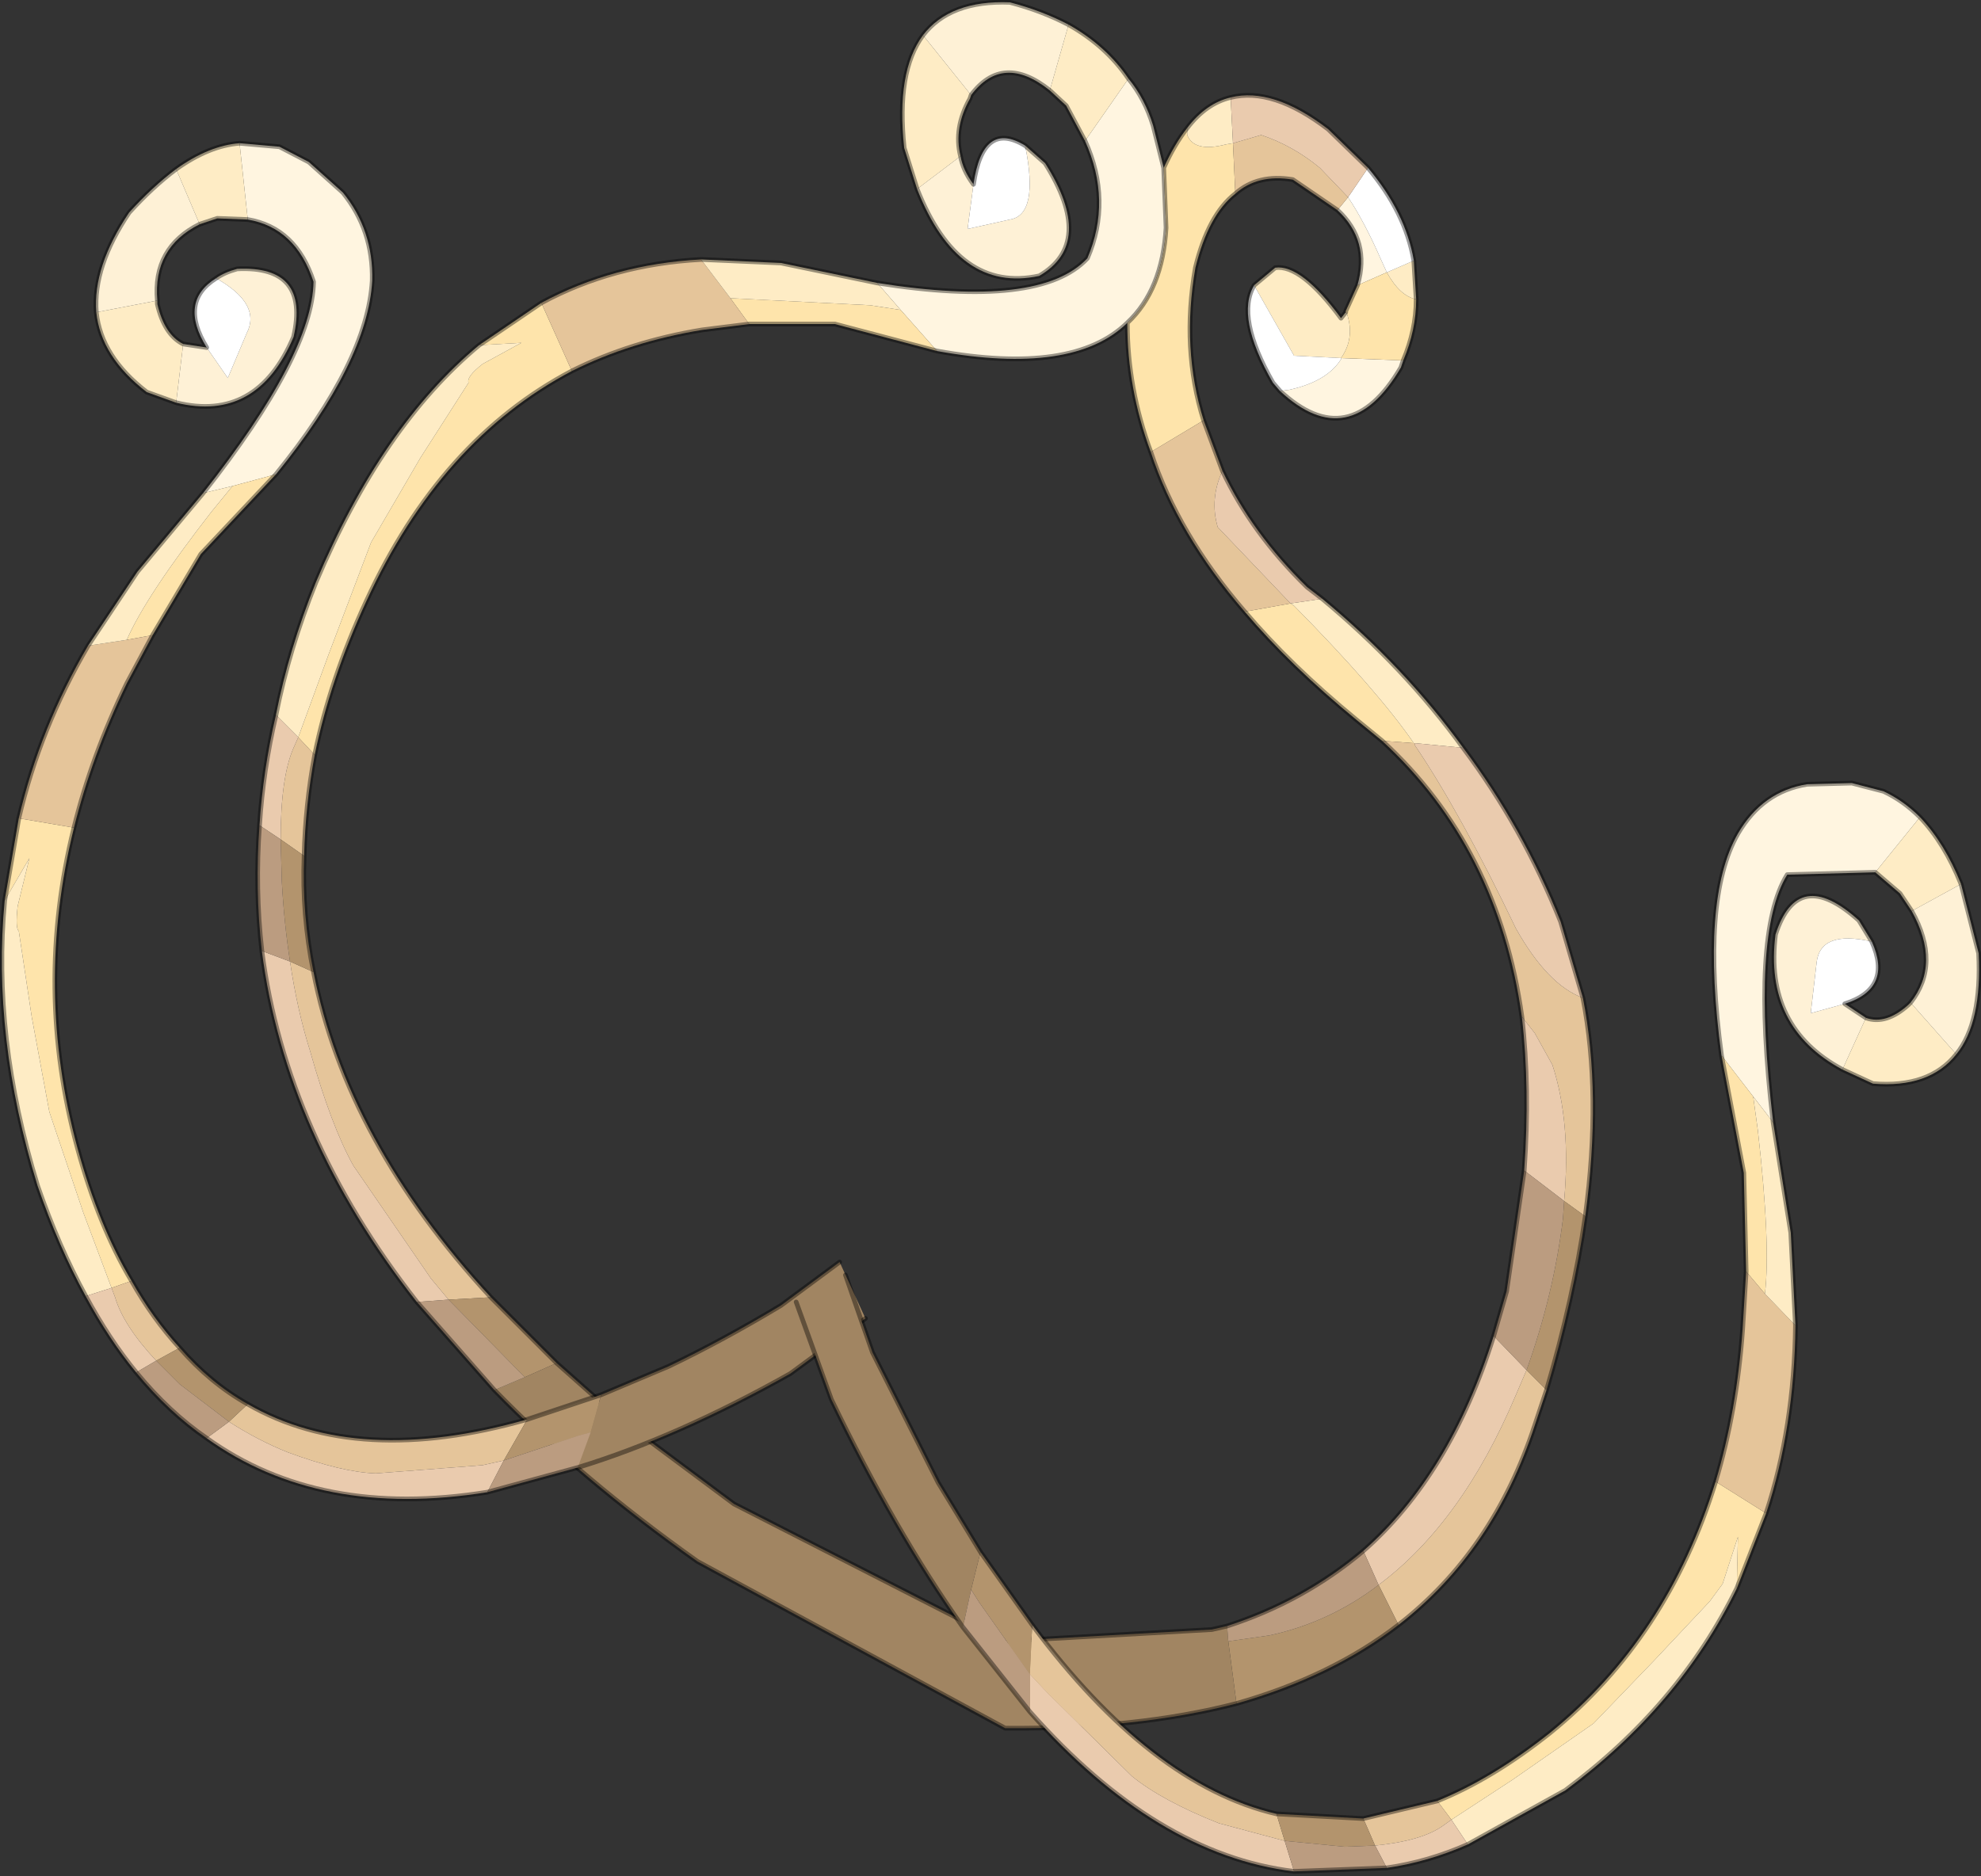 <?xml version="1.0" encoding="UTF-8" standalone="no"?>
<svg xmlns:xlink="http://www.w3.org/1999/xlink" height="79.9px" width="84.35px" xmlns="http://www.w3.org/2000/svg">
  <rect width="100%" height="100%" fill="#333333" stroke="none"/>
  <g transform="matrix(1.0, 0.0, 0.0, 1.0, -238.7, -156.2)">
    <path d="M286.75 159.55 Q287.45 160.4 287.8 161.55 L288.25 163.35 288.35 165.9 Q288.2 168.55 286.7 169.95 284.4 172.2 278.6 171.15 L277.05 169.4 276.05 168.25 Q283.0 169.35 285.0 167.2 286.05 164.75 284.9 162.2 L286.75 159.55 M298.45 171.55 L298.35 171.85 Q296.15 175.6 293.2 172.85 L293.6 172.8 Q295.2 172.45 295.8 171.5 L295.8 171.45 298.45 171.55 M296.5 168.35 Q297.05 166.45 295.65 165.15 L296.1 164.6 Q296.8 165.65 297.5 167.25 L297.75 167.8 296.5 168.35" fill="#fff5e0" fill-rule="evenodd" stroke="none"/>
    <path d="M288.25 163.35 Q288.7 162.35 289.25 161.65 L289.25 161.95 Q289.55 162.7 290.9 162.35 L291.2 162.3 291.3 164.45 Q290.15 165.35 289.6 167.6 289.0 171.05 289.95 174.1 L287.7 175.45 Q286.7 172.75 286.7 169.95 288.2 168.55 288.35 165.9 L288.25 163.35 M299.0 168.95 Q299.0 170.25 298.45 171.55 L295.8 171.45 Q296.4 170.6 296.05 169.55 L296.0 169.5 296.0 169.45 296.5 168.35 297.75 167.8 Q298.3 168.8 299.0 168.95 M259.1 170.9 L261.75 169.1 263.05 172.0 Q257.45 174.95 254.3 181.8 252.75 185.15 252.1 188.35 L251.4 187.6 252.7 184.05 254.5 179.3 256.6 175.7 258.65 172.5 Q258.55 172.25 259.25 171.7 L260.9 170.8 259.1 170.9 M278.6 171.15 L274.25 170.0 270.6 170.0 269.8 168.9 275.75 169.2 277.05 169.4 278.6 171.15 M297.55 187.75 L296.45 186.85 Q293.65 184.55 291.7 182.25 L293.65 181.9 293.8 182.0 Q297.35 185.6 298.9 187.85 L297.55 187.75" fill="#fee4ab" fill-rule="evenodd" stroke="none"/>
    <path d="M295.65 165.15 L293.75 163.85 Q292.25 163.6 291.3 164.45 L291.2 162.3 292.4 161.95 Q293.75 162.4 294.9 163.35 L296.1 164.6 295.65 165.15 M289.95 174.1 L290.75 176.25 Q290.2 177.45 290.55 178.65 L293.65 181.9 291.7 182.25 Q288.85 178.95 287.7 175.45 L289.95 174.1 M306.1 198.7 Q306.9 202.8 306.2 208.0 L305.3 207.35 Q305.6 204.0 304.8 201.55 L304.05 200.2 303.5 199.5 Q302.5 192.3 297.55 187.75 L298.9 187.85 298.95 187.85 298.95 187.95 Q300.85 190.75 303.25 195.75 304.6 198.15 306.1 198.7 M304.55 215.4 L304.05 216.9 Q302.3 222.25 298.25 225.4 L297.4 223.7 Q300.95 221.05 303.25 215.6 L303.7 214.55 304.55 215.4 M261.75 169.1 Q264.8 167.45 268.55 167.25 L269.8 168.9 270.6 170.0 268.6 170.25 Q265.55 170.75 263.05 172.0 L261.75 169.1 M252.1 188.35 Q251.7 190.5 251.65 192.65 L250.65 191.95 Q250.65 189.3 251.2 188.05 L251.4 187.6 252.1 188.35 M252.05 197.6 Q253.45 204.8 259.6 211.45 L257.8 211.55 257.05 210.65 253.75 205.85 Q252.8 204.15 251.9 200.95 251.35 199.2 251.05 197.15 L252.05 197.6" fill="#e5c59a" fill-rule="evenodd" stroke="none"/>
    <path d="M306.2 208.0 Q305.7 211.5 304.55 215.4 L303.7 214.55 Q304.85 211.35 305.25 208.1 L305.3 207.35 306.2 208.0 M298.25 225.4 Q295.4 227.6 291.35 228.75 L291.0 226.1 292.75 225.85 Q295.3 225.3 297.4 223.7 L298.25 225.4 M251.65 192.65 Q251.55 195.15 252.05 197.6 L251.05 197.15 Q250.8 195.55 250.7 193.75 L250.65 191.95 251.65 192.65 M259.6 211.45 L262.4 214.25 261.05 214.85 260.55 214.35 257.8 211.55 259.6 211.45" fill="#b3946d" fill-rule="evenodd" stroke="none"/>
    <path d="M291.35 228.75 Q287.1 229.85 281.5 229.8 L268.4 222.7 Q263.4 219.15 259.75 215.4 L261.05 214.85 262.4 214.25 265.05 216.6 269.95 220.25 281.4 226.1 290.3 225.6 290.95 225.45 291.0 226.1 291.35 228.75" fill="#a18562" fill-rule="evenodd" stroke="none"/>
    <path d="M277.75 164.25 L277.2 162.5 Q276.85 159.25 278.0 157.7 L280.05 160.25 280.0 160.4 Q279.3 161.65 279.6 162.85 L277.75 164.25 M284.2 157.25 Q285.8 158.15 286.75 159.55 L284.9 162.2 284.1 160.7 283.4 160.05 284.2 157.25 M289.25 161.65 Q290.05 160.6 291.1 160.35 L291.2 162.3 290.9 162.35 Q289.55 162.7 289.25 161.95 L289.25 161.65 M298.9 167.3 L299.0 168.95 Q298.3 168.8 297.75 167.8 L298.9 167.3 M292.1 168.35 L293.0 167.6 Q294.1 167.45 295.8 169.75 L296.0 169.5 296.05 169.55 Q296.4 170.6 295.8 171.45 L293.8 171.35 292.1 168.35 M295.0 181.7 Q298.5 184.6 301.0 188.05 L298.95 187.85 298.9 187.85 Q297.35 185.6 293.8 182.0 L293.65 181.9 295.0 181.7 M250.45 186.65 Q251.0 183.85 252.15 181.0 254.95 174.35 259.1 170.9 L260.9 170.8 259.25 171.7 Q258.55 172.25 258.65 172.5 L256.6 175.7 254.5 179.3 252.7 184.05 251.4 187.6 250.45 186.65 M268.55 167.25 L271.95 167.4 276.05 168.25 277.05 169.4 275.75 169.2 269.8 168.9 268.55 167.25" fill="#feecc5" fill-rule="evenodd" stroke="none"/>
    <path d="M277.75 164.25 L279.6 162.85 Q279.7 163.45 280.15 164.05 L279.9 165.95 281.7 165.55 Q282.95 165.35 282.35 162.4 L283.2 163.15 Q285.35 166.55 282.95 167.95 279.5 168.7 277.75 164.25 M280.05 160.25 L278.0 157.7 Q279.15 156.2 281.7 156.3 283.05 156.65 284.2 157.25 L283.4 160.05 Q281.4 158.45 280.05 160.25" fill="#fef1d6" fill-rule="evenodd" stroke="none"/>
    <path d="M296.95 163.35 Q298.55 165.25 298.9 167.3 L297.75 167.8 297.5 167.25 Q296.8 165.65 296.1 164.6 L296.95 163.35 M293.2 172.85 L292.9 172.5 Q291.3 169.7 292.1 168.35 L293.8 171.35 295.8 171.45 295.8 171.5 Q295.2 172.45 293.6 172.8 L293.2 172.85 M282.35 162.4 Q282.95 165.35 281.7 165.55 L279.9 165.95 280.15 164.05 Q280.55 161.3 282.35 162.4" fill="#ffffff" fill-rule="evenodd" stroke="none"/>
    <path d="M291.1 160.35 Q292.9 159.9 295.25 161.7 L296.95 163.35 296.1 164.6 294.9 163.35 Q293.75 162.4 292.4 161.95 L291.2 162.3 291.1 160.35 M290.75 176.25 Q292.0 178.9 294.35 181.2 L295.0 181.7 293.65 181.9 290.55 178.65 Q290.2 177.45 290.75 176.25 M301.0 188.05 Q303.55 191.45 305.15 195.45 L306.1 198.7 Q304.6 198.15 303.25 195.75 300.85 190.75 298.95 187.95 L298.95 187.85 301.0 188.05 M256.45 211.65 Q250.85 204.5 249.85 196.7 L251.05 197.15 Q251.35 199.2 251.9 200.95 252.8 204.15 253.75 205.85 L257.05 210.65 257.8 211.55 256.45 211.65 M249.75 191.35 Q249.9 189.0 250.45 186.65 L251.4 187.6 251.2 188.05 Q250.65 189.3 250.65 191.95 L249.75 191.35 M296.75 222.25 Q300.45 219.0 302.3 213.1 L303.7 214.55 303.25 215.6 Q300.95 221.05 297.4 223.7 L296.75 222.25 M303.6 206.05 Q303.85 202.55 303.5 199.5 L304.05 200.2 304.8 201.55 Q305.6 204.0 305.3 207.35 L303.6 206.05" fill="#eacbae" fill-rule="evenodd" stroke="none"/>
    <path d="M259.75 215.4 L256.45 211.65 257.8 211.55 260.55 214.35 261.05 214.85 259.75 215.4 M249.85 196.7 Q249.55 194.05 249.75 191.35 L250.65 191.95 250.7 193.75 Q250.8 195.55 251.05 197.15 L249.85 196.7 M290.95 225.45 Q294.2 224.4 296.75 222.25 L297.4 223.7 Q295.3 225.3 292.75 225.85 L291.0 226.1 290.95 225.45 M302.3 213.1 L302.85 211.2 303.6 206.05 305.3 207.35 305.25 208.1 Q304.85 211.35 303.7 214.55 L302.3 213.1" fill="#bb9c80" fill-rule="evenodd" stroke="none"/>
    <path d="M278.0 157.7 Q276.85 159.25 277.2 162.5 L277.75 164.25 Q279.5 168.7 282.95 167.95 285.35 166.55 283.2 163.15 L282.35 162.4 Q280.55 161.3 280.15 164.05 279.7 163.45 279.6 162.85 279.3 161.65 280.0 160.4 L280.05 160.25 Q281.4 158.45 283.4 160.05 L284.1 160.7 284.9 162.2 Q286.05 164.75 285.0 167.2 283.0 169.35 276.05 168.25 L271.95 167.4 268.55 167.25 Q264.8 167.45 261.75 169.1 L259.1 170.9 Q254.95 174.35 252.15 181.0 251.0 183.85 250.45 186.65 249.9 189.0 249.75 191.35 249.55 194.05 249.85 196.7 250.85 204.5 256.45 211.65 L259.75 215.4 Q263.4 219.15 268.4 222.7 L281.5 229.8 Q287.1 229.85 291.35 228.75 295.4 227.6 298.25 225.4 302.3 222.25 304.05 216.9 L304.55 215.4 Q305.7 211.5 306.2 208.0 306.9 202.8 306.1 198.7 L305.15 195.45 Q303.55 191.45 301.0 188.05 298.5 184.6 295.0 181.7 L294.35 181.2 Q292.0 178.9 290.75 176.25 L289.95 174.1 Q289.0 171.05 289.6 167.6 290.15 165.35 291.3 164.45 292.25 163.6 293.75 163.85 L295.65 165.15 Q297.05 166.45 296.5 168.35 L296.0 169.45 296.0 169.5 295.8 169.75 Q294.1 167.45 293.0 167.6 L292.1 168.35 Q291.3 169.7 292.9 172.5 L293.2 172.85 Q296.15 175.6 298.35 171.85 L298.45 171.55 Q299.0 170.25 299.0 168.95 L298.9 167.3 Q298.55 165.25 296.95 163.35 L295.25 161.7 Q292.9 159.9 291.1 160.35 290.05 160.6 289.25 161.65 288.7 162.35 288.25 163.35 L288.35 165.9 Q288.2 168.55 286.7 169.95 284.4 172.2 278.6 171.15 L274.25 170.0 270.6 170.0 268.6 170.25 Q265.55 170.75 263.05 172.0 257.45 174.95 254.3 181.8 252.75 185.15 252.1 188.35 251.7 190.5 251.65 192.65 251.55 195.15 252.05 197.6 253.45 204.8 259.6 211.45 L262.4 214.25 265.05 216.6 269.95 220.25 281.4 226.1 290.3 225.6 290.95 225.45 Q294.2 224.4 296.75 222.25 300.45 219.0 302.3 213.1 L302.85 211.2 303.6 206.05 Q303.85 202.55 303.5 199.5 302.5 192.3 297.55 187.75 L296.45 186.85 Q293.65 184.55 291.7 182.25 288.85 178.95 287.7 175.45 286.7 172.75 286.7 169.95 M278.0 157.7 Q279.15 156.2 281.7 156.3 283.05 156.65 284.2 157.25 285.8 158.15 286.75 159.55 287.45 160.4 287.8 161.55 L288.25 163.35" fill="none" stroke="#000000" stroke-linecap="round" stroke-linejoin="round" stroke-opacity="0.4" stroke-width="0.2"/>
    <path d="M249.25 165.55 L248.9 162.3 250.6 162.45 251.85 163.1 253.3 164.4 Q254.6 166.0 254.55 168.15 254.35 171.6 250.45 176.4 L248.6 176.9 247.35 177.2 Q252.0 171.3 252.05 168.2 251.3 165.9 249.25 165.55" fill="#fff5e0" fill-rule="evenodd" stroke="none"/>
    <path d="M244.1 183.45 Q244.9 181.6 247.7 178.0 L248.6 176.9 250.45 176.4 247.25 179.8 245.2 183.25 244.1 183.45 M239.5 191.05 L241.85 191.45 Q240.15 198.3 242.0 205.1 242.9 208.4 244.3 210.75 L243.45 211.05 242.25 207.85 240.8 203.55 240.05 199.5 239.5 195.85 Q239.35 195.75 239.45 194.8 L239.95 192.75 238.9 194.55 239.5 191.05" fill="#fee4ab" fill-rule="evenodd" stroke="none"/>
    <path d="M242.45 183.7 L244.1 183.45 245.2 183.25 244.1 185.3 Q242.6 188.4 241.85 191.45 L239.5 191.05 Q240.4 187.2 242.45 183.7 M243.45 211.05 L244.3 210.75 Q245.2 212.35 246.35 213.6 L245.35 214.15 Q243.95 212.65 243.6 211.45 L243.45 211.05 M248.45 216.75 L249.25 216.0 Q253.95 218.7 261.15 216.65 L260.15 218.4 259.25 218.6 254.7 218.95 Q253.25 218.9 250.95 218.05 249.7 217.55 248.45 216.75" fill="#e5c59a" fill-rule="evenodd" stroke="none"/>
    <path d="M245.35 214.15 L246.35 213.6 Q247.65 215.1 249.25 216.0 L248.45 216.75 246.35 215.15 245.35 214.15 M263.85 217.2 L263.3 217.35 260.15 218.4 261.15 216.65 264.3 215.6 263.85 217.2" fill="#b3946d" fill-rule="evenodd" stroke="none"/>
    <path d="M263.3 218.7 L263.85 217.2 264.3 215.6 267.15 214.4 Q269.45 213.3 271.95 211.8 L274.45 209.95 275.55 212.35 272.35 214.7 Q267.55 217.4 263.3 218.7" fill="#a18562" fill-rule="evenodd" stroke="none"/>
    <path d="M247.2 165.75 L246.2 163.4 Q247.6 162.4 248.9 162.3 L249.25 165.55 247.95 165.5 247.2 165.75 M242.8 169.5 L245.4 169.0 245.4 169.15 Q245.7 170.45 246.5 170.85 L246.2 173.35 244.95 172.9 Q243.0 171.4 242.8 169.5 M242.45 183.7 L244.55 180.55 247.35 177.2 248.6 176.9 247.7 178.0 Q244.9 181.6 244.1 183.45 L242.45 183.7 M238.9 194.55 L239.95 192.75 239.45 194.8 Q239.35 195.75 239.5 195.85 L240.05 199.5 240.8 203.55 242.25 207.85 243.45 211.05 242.35 211.4 Q241.2 209.3 240.3 206.7 238.35 200.35 238.9 194.55" fill="#feecc5" fill-rule="evenodd" stroke="none"/>
    <path d="M247.2 165.75 Q245.2 166.75 245.4 169.0 L242.8 169.5 Q242.65 167.55 244.2 165.25 245.2 164.15 246.2 163.4 L247.2 165.75 M246.5 170.85 L247.5 171.0 248.4 172.3 249.2 170.4 Q249.85 169.15 247.9 168.05 248.25 167.8 248.8 167.65 251.9 167.5 251.2 170.55 249.65 174.2 246.2 173.35 L246.5 170.85" fill="#fef1d6" fill-rule="evenodd" stroke="none"/>
    <path d="M247.5 171.0 Q246.3 169.05 247.9 168.05 249.85 169.15 249.2 170.4 L248.4 172.3 247.5 171.0" fill="#ffffff" fill-rule="evenodd" stroke="none"/>
    <path d="M242.35 211.4 L243.45 211.05 243.6 211.45 Q243.95 212.65 245.35 214.15 L244.5 214.65 Q243.35 213.25 242.35 211.4 M247.5 217.45 L248.45 216.75 Q249.7 217.55 250.95 218.05 253.25 218.9 254.7 218.95 L259.25 218.6 260.15 218.4 259.45 219.75 Q252.3 220.9 247.5 217.45" fill="#eacbae" fill-rule="evenodd" stroke="none"/>
    <path d="M245.35 214.15 L246.35 215.15 248.45 216.75 247.5 217.45 Q245.9 216.35 244.5 214.65 L245.35 214.15 M259.45 219.75 L260.15 218.4 263.3 217.35 263.85 217.2 263.3 218.7 259.45 219.75" fill="#bb9c80" fill-rule="evenodd" stroke="none"/>
    <path d="M245.4 169.0 Q245.2 166.75 247.2 165.75 L247.95 165.5 249.25 165.55 Q251.3 165.9 252.05 168.2 252.0 171.3 247.35 177.2 L244.55 180.55 242.45 183.7 Q240.4 187.2 239.5 191.05 L238.9 194.55 Q238.35 200.35 240.3 206.7 241.2 209.3 242.35 211.4 243.35 213.25 244.5 214.65 245.9 216.35 247.5 217.45 252.3 220.9 259.45 219.75 L263.3 218.7 Q267.55 217.4 272.35 214.7 L275.55 212.35 M246.2 163.4 Q245.2 164.15 244.2 165.25 242.65 167.55 242.8 169.5 243.0 171.4 244.95 172.9 L246.2 173.35 Q249.65 174.2 251.2 170.55 251.9 167.5 248.8 167.65 248.25 167.8 247.9 168.05 246.3 169.05 247.5 171.0 L246.5 170.85 Q245.7 170.45 245.4 169.15 L245.4 169.0 M248.9 162.3 Q247.6 162.4 246.2 163.4 M245.2 183.25 L247.25 179.8 250.45 176.4 Q254.35 171.6 254.55 168.15 254.6 166.0 253.3 164.4 L251.85 163.1 250.6 162.45 248.9 162.3 M241.85 191.45 Q242.6 188.4 244.1 185.3 L245.2 183.25 M244.3 210.75 Q242.9 208.4 242.0 205.1 240.15 198.3 241.85 191.45 M246.35 213.6 Q245.2 212.35 244.3 210.75 M249.25 216.0 Q247.65 215.1 246.35 213.6 M261.15 216.65 Q253.95 218.7 249.25 216.0 M264.3 215.6 L261.15 216.65 M264.3 215.6 L267.15 214.4 Q269.45 213.3 271.95 211.8 L274.45 209.95" fill="none" stroke="#000000" stroke-linecap="round" stroke-linejoin="round" stroke-opacity="0.4" stroke-width="0.2"/>
    <path d="M318.55 193.35 L320.45 191.0 Q319.75 190.3 318.9 189.9 L317.55 189.55 315.65 189.6 Q313.75 189.9 312.7 191.7 311.1 194.5 312.0 201.15 L313.35 202.9 314.2 204.0 Q313.25 195.95 314.8 193.45 L318.55 193.35" fill="#fff5e0" fill-rule="evenodd" stroke="none"/>
    <path d="M313.85 211.3 Q314.1 209.2 313.55 204.35 L313.35 202.9 312.0 201.15 312.95 206.15 313.05 210.35 313.85 211.3 M300.5 233.7 L303.1 232.0 306.55 229.6 309.15 226.9 311.5 224.4 312.05 223.65 312.7 221.65 312.65 223.85 313.9 220.65 311.75 219.3 Q309.7 225.95 304.7 230.0 302.25 231.95 299.9 232.9 L300.5 233.7" fill="#fee4ab" fill-rule="evenodd" stroke="none"/>
    <path d="M315.15 212.65 L313.85 211.3 313.05 210.35 312.9 212.8 Q312.65 216.3 311.75 219.3 L313.9 220.65 Q315.1 217.0 315.15 212.65 M300.5 233.7 L299.9 232.9 296.75 233.65 297.25 234.8 Q299.25 234.6 300.15 233.95 L300.5 233.7 M293.4 234.6 L293.05 233.45 Q287.7 232.2 282.65 225.4 L282.55 227.5 283.3 228.3 286.9 231.85 Q288.2 232.9 290.6 233.85 L293.4 234.6" fill="#e5c59a" fill-rule="evenodd" stroke="none"/>
    <path d="M297.25 234.8 L296.75 233.65 293.05 233.45 293.4 234.6 295.95 234.85 297.25 234.8 M282.55 227.5 L282.65 225.4 280.45 222.3 280.05 223.9 280.4 224.45 282.55 227.5" fill="#b3946d" fill-rule="evenodd" stroke="none"/>
    <path d="M280.05 223.9 L280.45 222.3 278.65 219.35 275.85 213.8 274.7 210.5 272.6 211.65 274.1 215.8 Q276.8 221.4 279.7 225.5 L280.05 223.9" fill="#a18562" fill-rule="evenodd" stroke="none"/>
    <path d="M320.1 195.0 L322.2 193.85 Q321.5 192.1 320.45 191.0 L318.55 193.35 319.6 194.25 320.1 195.0 M322.0 201.1 L320.05 198.9 319.95 199.0 Q319.0 199.85 318.15 199.55 L317.15 201.75 318.45 202.35 Q320.85 202.55 322.0 201.1 M315.15 212.65 L314.95 208.7 314.2 204.0 313.35 202.9 313.55 204.35 Q314.1 209.2 313.85 211.3 L315.15 212.65 M312.65 223.85 L312.7 221.65 312.05 223.65 311.5 224.4 309.15 226.9 306.55 229.6 303.1 232.0 300.5 233.7 301.2 234.75 305.35 232.45 Q310.2 228.85 312.65 223.85" fill="#feecc5" fill-rule="evenodd" stroke="none"/>
    <path d="M320.1 195.0 Q321.35 197.25 320.05 198.9 L322.0 201.1 Q323.1 199.75 322.95 196.8 L322.2 193.85 320.1 195.0 M318.15 199.55 L317.25 198.95 315.8 199.35 316.05 197.2 Q316.2 195.8 318.4 196.3 L317.85 195.4 Q315.25 193.05 314.3 196.0 313.8 199.95 317.15 201.75 L318.15 199.55" fill="#fef1d6" fill-rule="evenodd" stroke="none"/>
    <path d="M317.25 198.95 Q319.3 198.3 318.4 196.3 316.2 195.8 316.05 197.2 L315.8 199.35 317.25 198.95" fill="#ffffff" fill-rule="evenodd" stroke="none"/>
    <path d="M301.2 234.75 L300.5 233.7 300.15 233.95 Q299.25 234.6 297.25 234.8 L297.75 235.75 Q299.5 235.5 301.2 234.75 M293.8 235.9 L293.4 234.6 290.6 233.85 Q288.2 232.9 286.9 231.85 L283.3 228.3 282.55 227.5 282.55 229.1 Q287.95 235.2 293.8 235.9" fill="#eacbae" fill-rule="evenodd" stroke="none"/>
    <path d="M297.25 234.8 L295.95 234.85 293.4 234.6 293.8 235.9 297.75 235.75 297.25 234.8 M282.55 229.1 L282.55 227.5 280.4 224.45 280.05 223.9 279.7 225.5 282.55 229.1" fill="#bb9c80" fill-rule="evenodd" stroke="none"/>
    <path d="M320.05 198.9 Q321.35 197.25 320.1 195.0 L319.6 194.25 318.55 193.35 314.8 193.45 Q313.25 195.95 314.2 204.0 L314.95 208.7 315.15 212.65 Q315.1 217.0 313.9 220.65 L312.65 223.85 Q310.2 228.85 305.35 232.45 L301.2 234.75 Q299.5 235.5 297.75 235.75 L293.8 235.9 Q287.95 235.2 282.55 229.1 L279.7 225.5 Q276.8 221.4 274.1 215.8 L272.6 211.65 M322.2 193.85 L322.95 196.8 Q323.1 199.75 322.0 201.1 320.85 202.55 318.45 202.35 L317.15 201.75 Q313.8 199.95 314.3 196.0 315.25 193.05 317.85 195.4 L318.4 196.3 Q319.3 198.3 317.25 198.95 L318.15 199.55 Q319.0 199.85 319.95 199.0 L320.05 198.9 M320.45 191.0 Q321.5 192.1 322.2 193.85 M313.05 210.35 L312.95 206.15 312.0 201.15 Q311.1 194.5 312.7 191.7 313.75 189.9 315.65 189.6 L317.55 189.55 318.9 189.9 Q319.75 190.3 320.45 191.0 M311.75 219.3 Q312.65 216.3 312.9 212.8 L313.05 210.35 M299.9 232.9 Q302.25 231.95 304.7 230.0 309.7 225.95 311.75 219.3 M296.75 233.65 L299.9 232.9 M293.05 233.45 L296.75 233.65 M280.45 222.3 L282.65 225.4 Q287.7 232.2 293.05 233.45 M274.7 210.5 L275.85 213.8 278.65 219.35 280.45 222.3" fill="none" stroke="#000000" stroke-linecap="round" stroke-linejoin="round" stroke-opacity="0.4" stroke-width="0.2"/>
  </g>
</svg>
